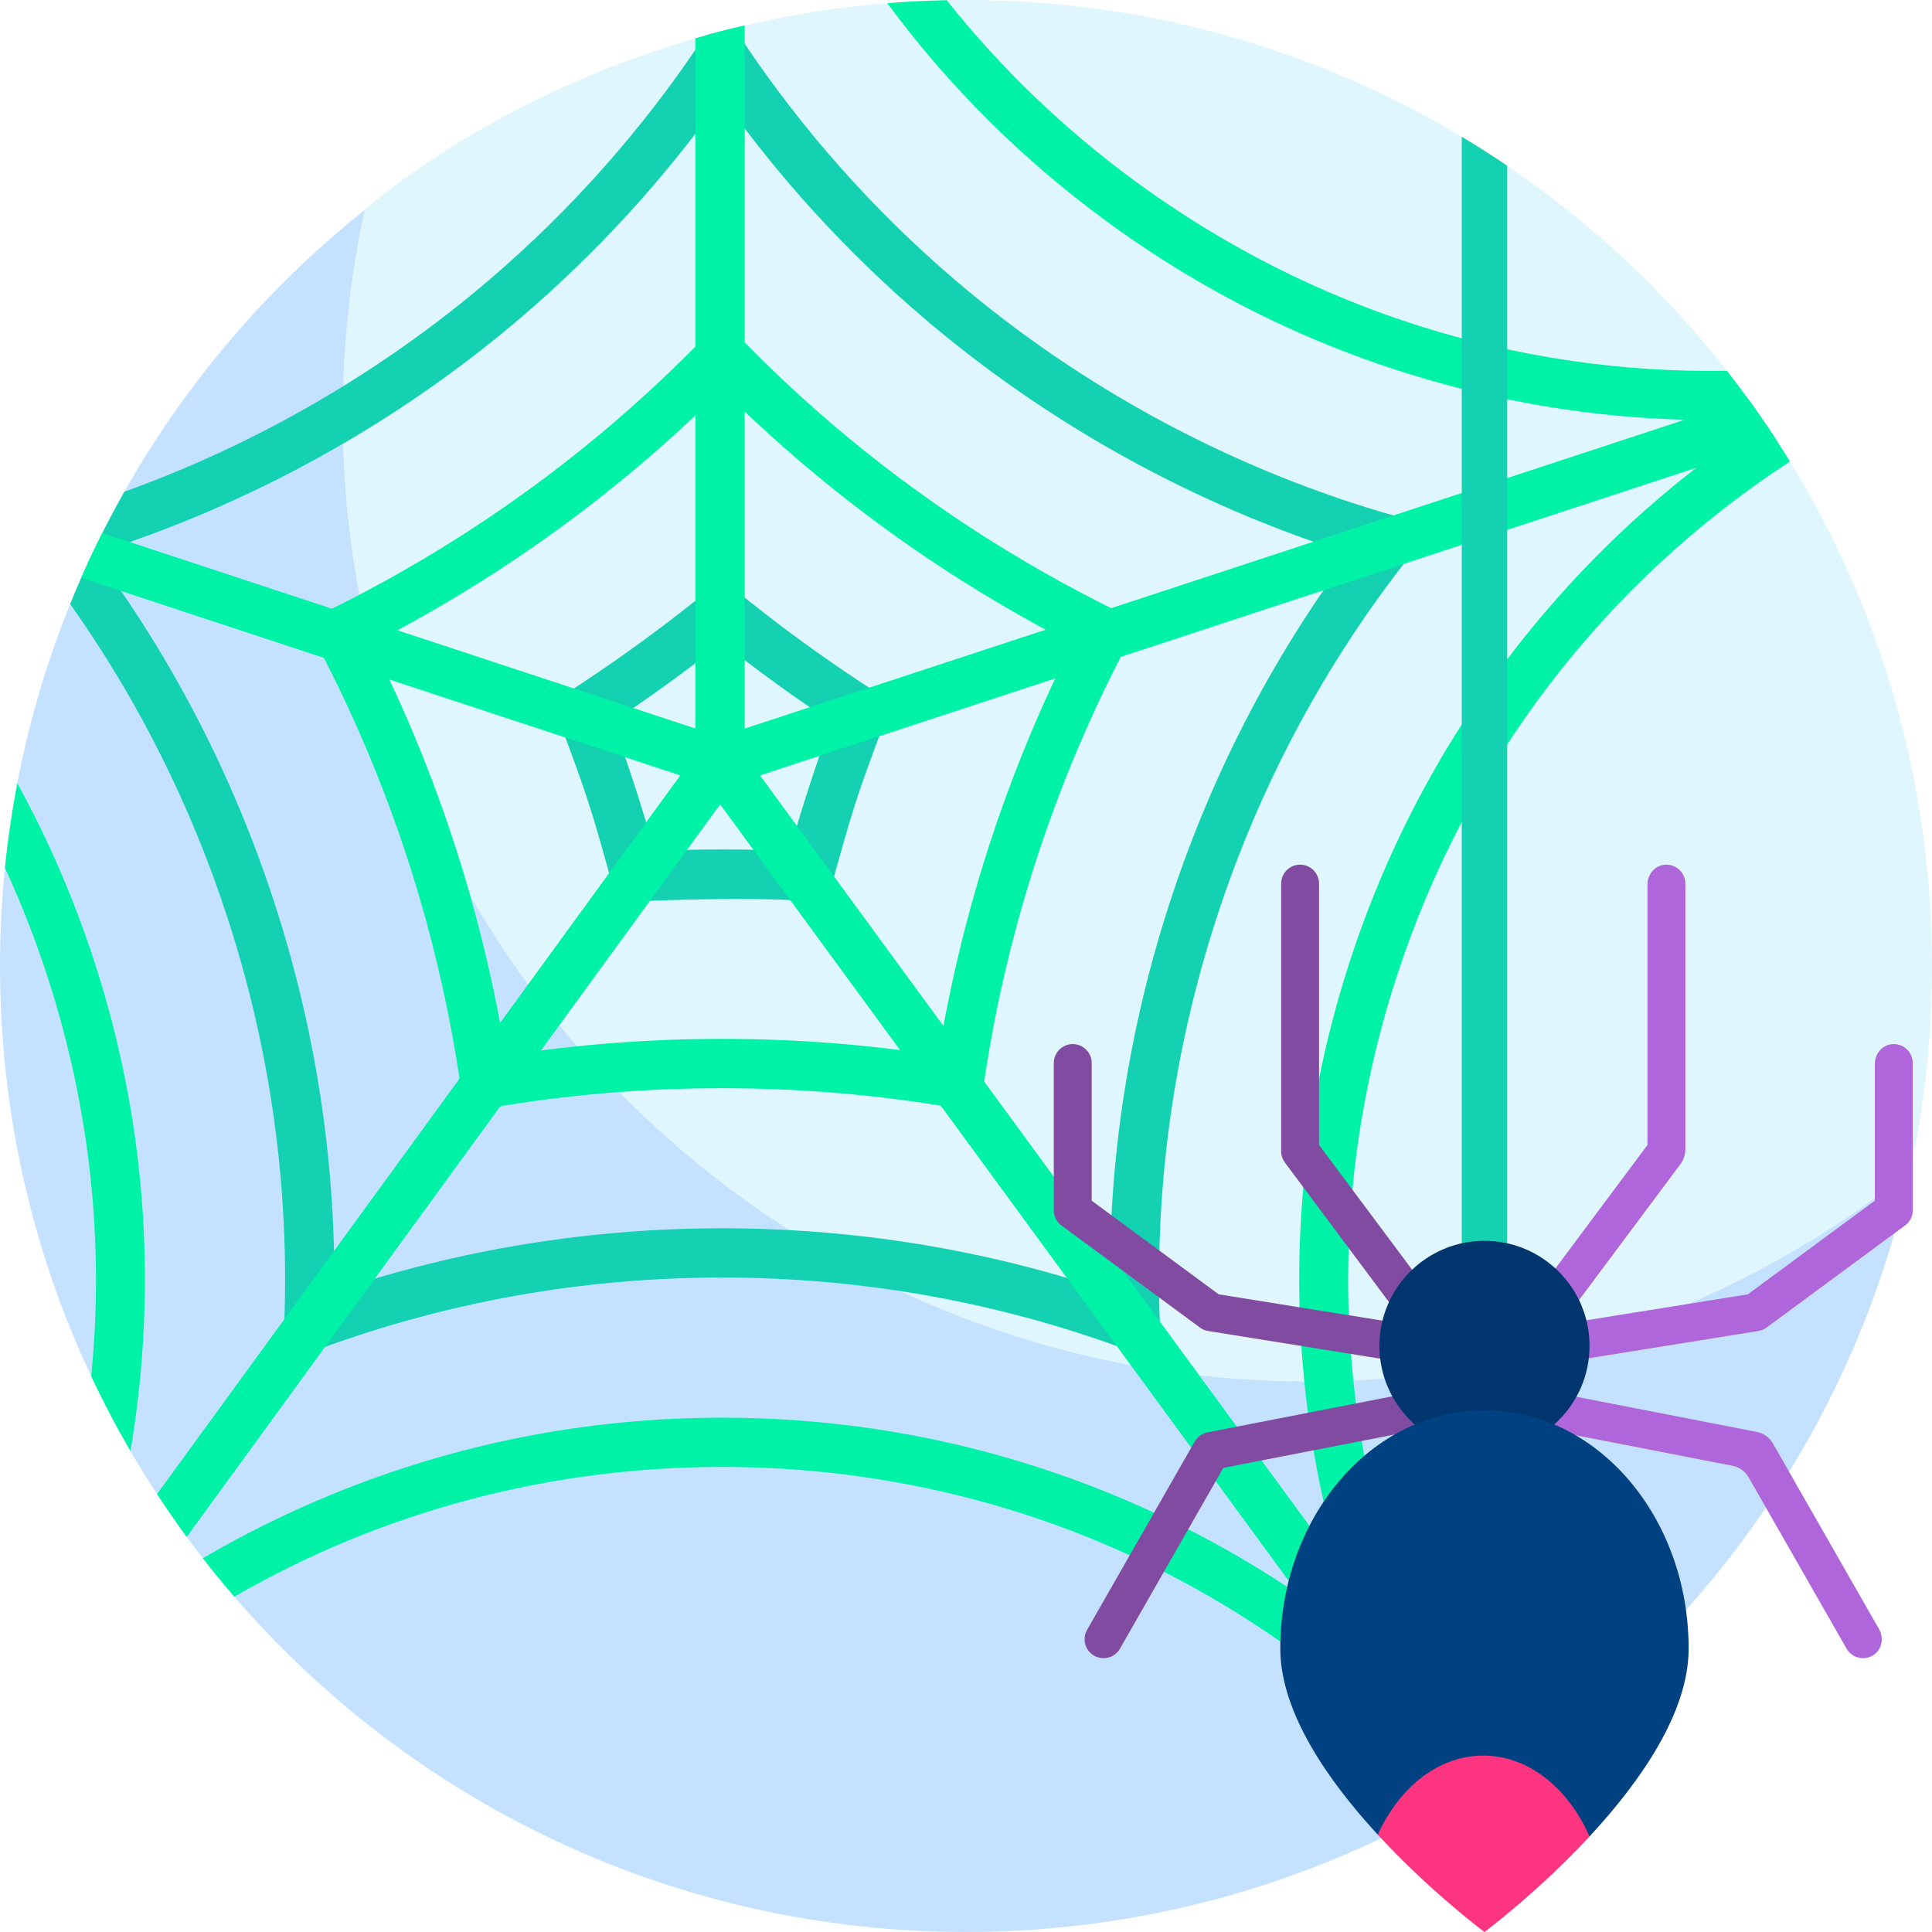 <svg id="Layer_1" enable-background="new 0 0 510 510" height="512" viewBox="0 0 510 510" width="512" xmlns="http://www.w3.org/2000/svg"><g><g><path d="m472.501 121.821-16.59-7.432-.051-16.506c-16.382-20.913-35.959-39.203-57.996-54.136l-6 4.147-6-11.799c-38.257-22.92-83.022-36.095-130.864-36.095-1.712 0-3.412.017-5.101.05l-4.624 6.659-11.056-5.875c-13.391 1.079-25.958 3.149-37.633 5.875l-4.674 7.717-8.326-4.321c-55.202 15.974-87.212 45.272-87.333 45.34 0 0-2.513 3.137-2.983 5.222-3.818 16.948-7.385 39.663-7.385 56.238 0 140.833 118.763 254.972 259.596 254.972 54.231 0 114.568-25.992 154.949-57.243.903-.699 3.769-5.396 3.769-5.396.178-1.087 5.8-23.477 5.8-54.239.001-48.809-13.713-94.417-37.498-133.178z" fill="#dff6fd"/><path d="m345.459 364.679c-140.833 0-255-114.167-255-255 0-18.615 2.008-36.753 5.795-54.234-25.626 20.416-47.236 45.663-63.446 74.364l-2.95 16.065-11.341 13.568c-6.111 15.105-10.817 30.927-13.956 47.307l2.838 16.851-6.098 5.489c-.86 8.52-1.301 17.164-1.301 25.911 0 38.72 8.63 75.424 24.071 108.294l7.108 4.086 3.257 15.674c2.239 3.849 4.576 7.633 7.008 11.351l9.111-1.704-1.268 13.018c1.392 1.897 2.81 3.774 4.252 5.63l13.529-.592-5.216 10.741c46.762 54.197 115.949 88.502 193.148 88.502 121.17 0 224.116-84.98 249.2-200.761-43.56 34.695-98.725 55.44-158.741 55.44z" fill="#c4e2ff"/></g><g fill="#00f2a6"><path d="m34.436 383.053c1.383-8.149 2.393-16.381 3.027-24.685 2.702-35.413-1.518-70.575-12.544-104.511-5.342-16.441-12.146-32.177-20.357-47.108-1.406 7.34-2.498 14.791-3.26 22.34 4.28 9.291 8.04 18.897 11.253 28.785 11.243 34.603 15.03 70.354 11.517 105.42 3.172 6.753 6.632 13.345 10.364 19.759z"/><path d="m472.501 121.821c-2.268-3.697-4.628-7.331-7.077-10.9-21.641 14.136-41.02 31.214-57.847 51.011-23.001 27.062-40.254 57.989-51.281 91.924-11.026 33.936-15.247 69.098-12.545 104.511 1.995 26.142 7.718 51.571 17.066 75.928-20.276-16.417-42.692-29.718-66.938-39.694-32.845-13.513-67.591-20.365-103.272-20.365s-70.428 6.852-103.272 20.365c-11.703 4.815-22.98 10.405-33.795 16.746 2.685 3.455 5.457 6.839 8.313 10.149 38.697-22.359 82.757-34.259 128.755-34.259 69.976 0 135.47 27.541 184.416 77.55l9.609 9.818c2.521-1.491 5.016-3.024 7.481-4.598l-6.685-12.779c-32.436-62.004-38.391-132.803-16.767-199.354 18.401-56.639 54.772-104.025 103.839-136.053z"/><path d="m234.219.834c16.436 22.256 36.14 41.787 58.79 58.243 28.867 20.973 61.004 35.853 95.519 44.227 25.212 6.116 50.883 8.545 76.661 7.274-2.981-4.33-6.092-8.563-9.328-12.694-55.458.898-109.44-16.069-155.21-49.323-19.313-14.031-36.319-30.35-50.751-48.51-5.345.104-10.573.372-15.681.783z"/></g><path d="m306.594 359.662-.389-9.734c-1.455-36.423 3.559-72.593 14.903-107.505 11.348-34.923 28.558-67.14 51.151-95.756l6.034-7.642-9.372-2.642c-42.698-12.037-83.12-33.665-116.896-62.546-21.482-18.37-40.325-39.609-56.007-63.128l-2.221-3.332c-2.62.643-5.194 1.318-7.721 2.021l-.874 1.311c-15.682 23.522-34.525 44.764-56.009 63.135-28.316 24.214-61.303 43.329-96.385 55.966-5.374 9.515-10.154 19.409-14.291 29.633 17.94 25.317 31.902 53.162 41.591 82.98 11.344 34.912 16.358 71.082 14.903 107.504l-.389 9.734 9.138-3.378c34.189-12.639 70.138-19.047 106.849-19.047 36.709 0 72.659 6.409 106.849 19.047zm-115.987-35.425c-35.05 0-69.442 5.609-102.368 16.682.356-34.738-4.937-69.179-15.768-102.513-10.834-33.346-26.801-64.327-47.518-92.229 41.118-12.948 79.909-34.422 112.688-62.454 19.974-17.08 37.76-36.542 52.969-57.947 15.208 21.403 32.993 40.862 52.966 57.94 32.779 28.029 71.57 49.504 112.688 62.455-20.718 27.901-36.686 58.885-47.521 92.233-10.831 33.334-16.124 67.776-15.768 102.514-32.926-11.072-67.318-16.681-102.368-16.681z" fill="#14d1b2"/><g><g><path d="m258.621 293.633-6.592-1.142c-40.257-6.974-82.58-6.974-122.842 0l-6.592 1.142-.951-6.622c-2.905-20.224-7.609-40.424-13.983-60.039-6.381-19.64-14.462-38.773-24.018-56.868l-3.125-5.917 6.005-2.952c27.165-13.351 52.454-29.968 75.167-49.391 8.401-7.184 16.563-14.849 24.258-22.781l4.666-4.809 4.665 4.809c7.693 7.93 15.853 15.592 24.253 22.775 22.712 19.421 48.002 36.038 75.166 49.389l6.006 2.952-3.125 5.917c-9.556 18.094-17.638 37.229-24.022 56.875-6.374 19.618-11.079 39.818-13.982 60.039zm-68.014-19.396c19.141 0 38.316 1.47 57.099 4.374 3.042-18.76 7.57-37.451 13.485-55.656 5.924-18.233 13.262-36.043 21.846-53.037-25.896-13.296-50.078-29.492-71.955-48.199-7.026-6.008-13.891-12.34-20.47-18.881-6.581 6.543-13.447 12.877-20.475 18.887-21.879 18.71-46.058 34.904-71.957 48.201 8.584 16.994 15.92 34.801 21.842 53.029 5.915 18.202 10.442 36.893 13.486 55.655 18.784-2.903 37.96-4.373 57.099-4.373z" fill="#00f2a6"/></g></g><g><g><path d="m218.299 238.135c-5.793-.089-14.362-1.818-55.382 0-7.382-26.685-7.374-26.674-17.131-52.713l4.449-2.868c22.201-14.313 38.677-28.329 40.379-29.646 2.616 2.026 17.538 14.917 40.371 29.638l4.449 2.868c-9.718 25.927-9.722 25.92-17.135 52.721zm-27.692-13.898c5.921 0 11.91.126 17.868.376 3.09-11.07 6.724-22.381 11.057-34.023-9.93-6.58-19.623-13.608-28.917-20.971-9.298 7.365-18.994 14.397-28.928 20.979 4.082 10.971 7.767 22.239 11.054 34.015 5.957-.25 11.945-.376 17.866-.376z" fill="#14d1b2"/></g></g><path d="m461.458 105.302-264.871 87.026v-185.619c-4.465 1.042-8.8 2.181-13 3.396v182.214l-156.584-51.623c-1.957 3.894-3.816 7.845-5.576 11.85l158.156 52.141-138.139 189.717c2.515 3.845 5.13 7.617 7.843 11.314l140.814-193.389 184.323 251.752 10.489-7.68-184.295-251.713 268.505-88.221c-2.458-3.792-5.014-7.515-7.665-11.165z" fill="#00f2a6"/><path d="m397.864 43.747c-3.923-2.658-7.925-5.211-12-7.652v310.319h12z" fill="#14d1b2"/><g><g><g><path d="m374.907 351.415c-1.525 0-3.03-.695-4.012-2.011l-31.706-42.506c-.644-.864-.992-1.913-.992-2.99v-70.658c0-2.761 2.239-5 5-5s5 2.239 5 5v68.999l30.714 41.175c1.651 2.214 1.195 5.347-1.018 6.998-.898.67-1.947.993-2.986.993z" fill="#814ba1"/></g><g><path d="m374.909 360.283c-.264 0-.53-.021-.799-.064l-55.185-8.868c-.787-.126-1.532-.439-2.174-.912l-36.54-26.939c-1.278-.942-2.033-2.436-2.033-4.024v-38.862c0-2.761 2.239-5 5-5s5 2.239 5 5v36.336l33.53 24.721 53.988 8.675c2.726.438 4.582 3.003 4.143 5.73-.394 2.457-2.518 4.207-4.93 4.207z" fill="#814ba1"/></g><g><path d="m291.302 437.717c-.842 0-1.694-.213-2.477-.66-2.397-1.371-3.23-4.425-1.859-6.822l28.412-49.703c.722-1.262 1.957-2.148 3.385-2.426l55.185-10.752c2.709-.529 5.335 1.241 5.864 3.952.528 2.71-1.241 5.335-3.952 5.864l-52.937 10.314-27.275 47.714c-.924 1.614-2.611 2.518-4.346 2.519z" fill="#814ba1"/></g></g><g><g><path d="m408.183 351.415c-1.04 0-2.088-.323-2.986-.993-2.213-1.651-2.669-4.784-1.018-6.998l30.714-41.176v-68.783c0-2.611 1.909-4.944 4.508-5.192 2.982-.285 5.492 2.053 5.492 4.976v70.076c0 1.455-.47 2.871-1.34 4.038l-31.359 42.04c-.981 1.317-2.487 2.012-4.011 2.012z" fill="#af66da"/></g><g><path d="m408.181 360.283c-2.487 0-4.668-1.861-4.962-4.439-.308-2.692 1.72-5.104 4.396-5.534l53.767-8.64 33.529-24.721v-36.122c0-2.611 1.909-4.944 4.508-5.192 2.982-.285 5.492 2.053 5.492 4.976v38.956c0 1.529-.727 2.968-1.958 3.875l-36.65 27.022c-.618.456-1.336.757-2.093.879l-55.23 8.875c-.269.044-.536.065-.799.065z" fill="#af66da"/></g><g><path d="m491.788 437.717c-1.735 0-3.422-.905-4.345-2.52l-25.859-45.237c-.899-1.573-2.438-2.676-4.216-3.023l-50.137-9.768c-2.71-.528-4.48-3.153-3.952-5.864s3.152-4.481 5.864-3.952l54.633 10.644c1.778.346 3.317 1.45 4.216 3.023l28.049 49.069c1.27 2.222.79 5.117-1.269 6.637-.913.674-1.957.991-2.984.991z" fill="#af66da"/></g></g><g><circle cx="391.864" cy="355.282" fill="#00366d" r="27.731"/></g><path d="m391.864 372.261c-29.766 0-53.895 28.172-53.895 62.924 0 16.852 12.673 34.952 25.728 49.128l55.899.47c13.207-14.244 26.163-32.559 26.163-49.598 0-34.751-24.129-62.924-53.895-62.924z" fill="#004281"/><g><path d="m391.864 510s14.001-10.411 27.731-25.218c-5.64-12.769-16.087-21.351-28.05-21.351-11.818 0-22.16 8.37-27.847 20.882 13.867 15.058 28.166 25.687 28.166 25.687z" fill="#fd3581"/></g></g></g></svg>